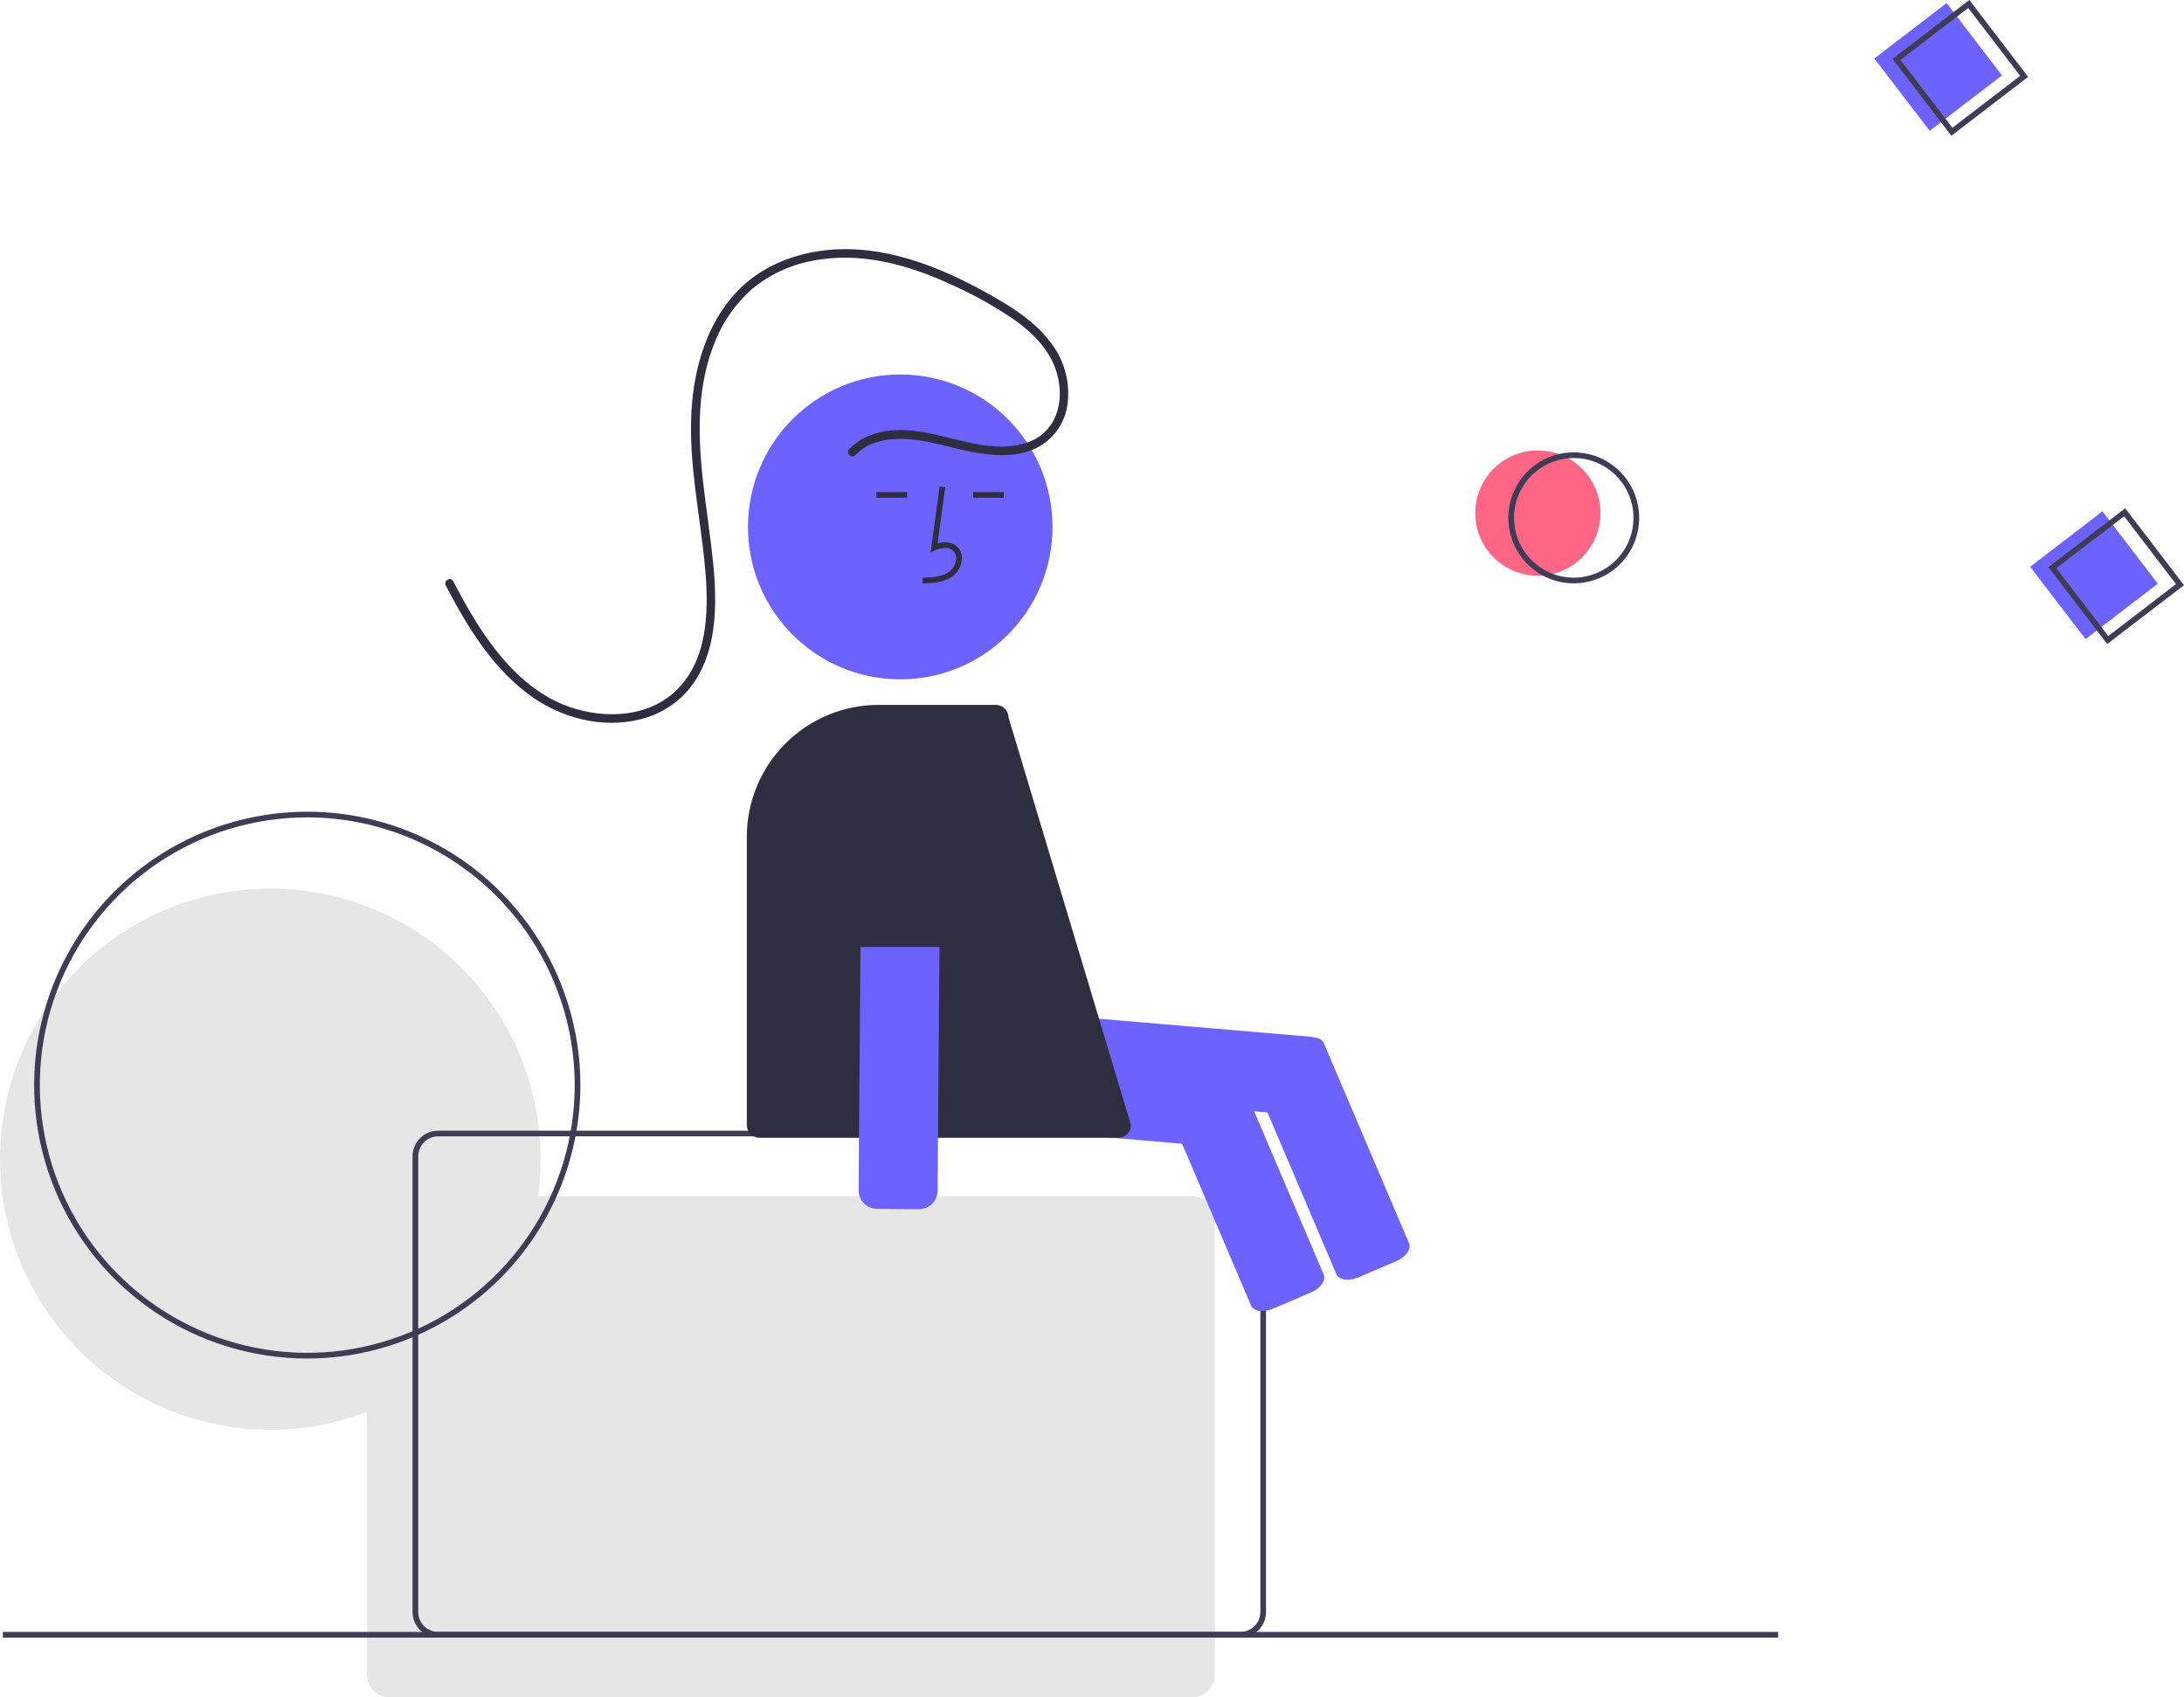 <svg width="292" height="227" viewBox="0 0 292 227" fill="none" xmlns="http://www.w3.org/2000/svg">
<g clip-path="url(#clip0_130_169)">
<path d="M177.424 141.316L176.948 146.917C176.892 147.571 176.579 148.176 176.078 148.599C175.576 149.022 174.928 149.229 174.275 149.174L127.651 145.203C126.998 145.146 126.394 144.833 125.972 144.331C125.549 143.829 125.343 143.18 125.397 142.526L125.873 136.925C125.93 136.271 126.243 135.666 126.744 135.243C127.245 134.82 127.893 134.613 128.547 134.668L175.17 138.639C175.823 138.696 176.427 139.009 176.85 139.511C177.272 140.013 177.479 140.662 177.424 141.316Z" fill="#6C63FF"/>
<path d="M186.717 168.638L181.553 170.844C180.299 171.38 179.008 171.181 178.676 170.401L167.27 143.634C166.938 142.854 167.688 141.784 168.942 141.248L174.106 139.042C175.36 138.506 176.65 138.705 176.983 139.485L188.388 166.252C188.72 167.032 187.97 168.102 186.717 168.638Z" fill="#6C63FF"/>
<path d="M159.379 159.966H71.934C72.941 152.667 71.699 145.234 68.373 138.661C65.048 132.089 59.798 126.689 53.325 123.184C46.852 119.68 39.465 118.238 32.151 119.05C24.837 119.863 17.946 122.892 12.398 127.733C6.85 132.573 2.909 138.994 1.104 146.137C-0.701 153.28 -0.285 160.805 2.296 167.705C4.877 174.605 9.5 180.552 15.547 184.75C21.594 188.948 28.777 191.198 36.136 191.198C40.557 191.202 44.941 190.392 49.069 188.809V223.953C49.069 224.761 49.39 225.536 49.96 226.108C50.531 226.679 51.305 227 52.112 227H159.379C160.186 227 160.96 226.679 161.531 226.108C162.101 225.536 162.422 224.761 162.422 223.953V163.013C162.422 162.205 162.101 161.43 161.531 160.858C160.96 160.287 160.186 159.966 159.379 159.966Z" fill="#E6E6E6"/>
<path d="M165.845 219.002H58.578C57.671 219.001 56.801 218.639 56.159 217.996C55.517 217.354 55.156 216.483 55.155 215.574V154.634C55.156 153.725 55.517 152.854 56.159 152.211C56.801 151.568 57.671 151.207 58.578 151.206H165.845C166.753 151.207 167.623 151.568 168.265 152.211C168.907 152.854 169.268 153.725 169.269 154.634V215.574C169.268 216.483 168.907 217.354 168.265 217.996C167.623 218.639 166.753 219.001 165.845 219.002ZM58.578 151.968C57.873 151.968 57.196 152.25 56.697 152.749C56.197 153.249 55.917 153.927 55.916 154.634V215.574C55.917 216.281 56.197 216.958 56.697 217.458C57.196 217.958 57.873 218.239 58.578 218.24H165.845C166.551 218.239 167.228 217.958 167.727 217.458C168.226 216.958 168.507 216.281 168.508 215.574V154.634C168.507 153.927 168.226 153.249 167.727 152.749C167.228 152.25 166.551 151.968 165.845 151.968H58.578Z" fill="#3F3D56"/>
<path d="M166.013 145.506L165.537 151.107C165.48 151.761 165.167 152.366 164.666 152.789C164.165 153.212 163.517 153.419 162.864 153.364L116.24 149.392C115.587 149.336 114.983 149.023 114.56 148.521C114.138 148.019 113.931 147.37 113.986 146.716L114.462 141.114C114.518 140.461 114.831 139.856 115.333 139.433C115.834 139.009 116.482 138.803 117.135 138.858L163.759 142.829C164.412 142.885 165.016 143.199 165.438 143.701C165.861 144.203 166.067 144.852 166.013 145.506Z" fill="#6C63FF"/>
<path d="M175.305 172.828L170.141 175.034C168.887 175.569 167.597 175.371 167.264 174.591L155.859 147.824C155.527 147.044 156.277 145.973 157.531 145.438L162.695 143.232C163.948 142.696 165.239 142.895 165.571 143.674L176.977 170.442C177.309 171.222 176.559 172.292 175.305 172.828Z" fill="#6C63FF"/>
<path d="M260.261 0.411L250.596 7.821L257.996 17.498L267.661 10.088L260.261 0.411Z" fill="#6C63FF"/>
<path d="M205.611 76.995C210.232 76.995 213.979 73.243 213.979 68.615C213.979 63.988 210.232 60.236 205.611 60.236C200.989 60.236 197.242 63.988 197.242 68.615C197.242 73.243 200.989 76.995 205.611 76.995Z" fill="#FF6584"/>
<path d="M203.464 74.579C202.412 73.204 201.791 71.546 201.679 69.817C201.568 68.088 201.971 66.365 202.838 64.866C203.705 63.366 204.996 62.157 206.549 61.393C208.101 60.628 209.846 60.342 211.561 60.569C213.276 60.797 214.885 61.529 216.185 62.673C217.485 63.817 218.417 65.321 218.863 66.995C219.309 68.669 219.249 70.438 218.691 72.078C218.134 73.718 217.103 75.156 215.729 76.209C213.885 77.619 211.559 78.239 209.26 77.933C206.96 77.628 204.876 76.422 203.464 74.579ZM216.752 64.391C215.792 63.135 214.481 62.192 212.985 61.682C211.49 61.172 209.877 61.118 208.35 61.526C206.824 61.933 205.453 62.785 204.41 63.974C203.367 65.162 202.699 66.633 202.491 68.201C202.284 69.769 202.545 71.364 203.242 72.784C203.939 74.203 205.041 75.384 206.409 76.176C207.776 76.969 209.348 77.337 210.924 77.235C212.501 77.133 214.012 76.566 215.266 75.604C216.946 74.313 218.046 72.407 218.325 70.305C218.603 68.203 218.038 66.076 216.752 64.391Z" fill="#3F3D56"/>
<path d="M260.894 18.155L253.031 7.873L263.3 0L271.162 10.282L260.894 18.155ZM254.098 8.014L261.035 17.087L270.096 10.14L263.158 1.068L254.098 8.014Z" fill="#3F3D56"/>
<path d="M281.099 68.383L271.434 75.793L278.834 85.47L288.499 78.06L281.099 68.383Z" fill="#6C63FF"/>
<path d="M281.732 86.127L273.869 75.845L284.138 67.972L292 78.254L281.732 86.127ZM274.936 75.987L281.873 85.059L290.933 78.112L283.996 69.04L274.936 75.987Z" fill="#3F3D56"/>
<path d="M237.737 218.24H0.38V219.002H237.737V218.24Z" fill="#3F3D56"/>
<path d="M41.081 181.676C33.859 181.676 26.799 179.531 20.794 175.514C14.788 171.496 10.108 165.785 7.344 159.104C4.58 152.423 3.857 145.071 5.266 137.979C6.675 130.886 10.153 124.371 15.26 119.257C20.367 114.144 26.873 110.661 33.957 109.25C41.041 107.84 48.383 108.564 55.055 111.331C61.728 114.099 67.431 118.785 71.443 124.798C75.456 130.811 77.597 137.88 77.597 145.112C77.586 154.806 73.736 164.1 66.89 170.954C60.044 177.809 50.762 181.665 41.081 181.676ZM41.081 109.31C34.009 109.31 27.096 111.409 21.216 115.343C15.336 119.277 10.753 124.869 8.047 131.411C5.341 137.953 4.633 145.152 6.012 152.096C7.392 159.041 10.797 165.421 15.798 170.428C20.798 175.435 27.169 178.845 34.105 180.226C41.041 181.608 48.231 180.899 54.764 178.189C61.298 175.479 66.882 170.89 70.811 165.002C74.74 159.115 76.837 152.193 76.837 145.112C76.826 135.62 73.055 126.52 66.352 119.808C59.649 113.096 50.561 109.32 41.081 109.31Z" fill="#3F3D56"/>
<path d="M120.36 90.849C131.603 90.849 140.718 81.722 140.718 70.464C140.718 59.206 131.603 50.08 120.36 50.08C109.117 50.08 100.003 59.206 100.003 70.464C100.003 81.722 109.117 90.849 120.36 90.849Z" fill="#6C63FF"/>
<path d="M123.356 78.019L123.335 77.258C124.75 77.218 125.998 77.129 126.935 76.443C127.201 76.238 127.42 75.978 127.576 75.68C127.732 75.382 127.823 75.054 127.841 74.719C127.858 74.513 127.827 74.307 127.751 74.116C127.674 73.925 127.555 73.754 127.403 73.616C126.78 73.09 125.779 73.26 125.049 73.595L124.419 73.884L125.626 65.052L126.38 65.155L125.353 72.668C126.345 72.376 127.264 72.502 127.894 73.034C128.135 73.246 128.325 73.51 128.448 73.807C128.571 74.104 128.623 74.425 128.601 74.746C128.579 75.197 128.459 75.637 128.248 76.037C128.038 76.436 127.743 76.785 127.384 77.059C126.179 77.94 124.614 77.984 123.356 78.019Z" fill="#2F2E41"/>
<path d="M134.205 65.803H130.108V66.565H134.205V65.803Z" fill="#2F2E41"/>
<path d="M121.272 65.803H117.175V66.565H121.272V65.803Z" fill="#2F2E41"/>
<path d="M149.489 152.158H101.561C101.107 152.158 100.672 151.977 100.352 151.656C100.031 151.334 99.85 150.899 99.85 150.444V111.892C99.855 107.218 101.711 102.738 105.011 99.434C108.312 96.129 112.786 94.27 117.453 94.265H133.133C133.582 94.266 134.012 94.442 134.332 94.757C134.653 95.073 134.836 95.501 134.844 95.95L151.201 150.416V150.444C151.2 150.899 151.02 151.334 150.699 151.656C150.378 151.977 149.943 152.158 149.489 152.158Z" fill="#2F2E41"/>
<path d="M117.652 109.864L123.266 109.908C123.922 109.914 124.548 110.18 125.008 110.648C125.468 111.115 125.724 111.747 125.719 112.403L125.352 159.254C125.346 159.911 125.08 160.538 124.613 160.998C124.146 161.459 123.515 161.715 122.86 161.71L117.246 161.666C116.59 161.66 115.964 161.394 115.504 160.927C115.044 160.459 114.788 159.828 114.793 159.171L115.161 112.32C115.166 111.663 115.432 111.036 115.899 110.576C116.366 110.115 116.997 109.859 117.652 109.864Z" fill="#6C63FF"/>
<path d="M112.022 107.976C112.022 105.754 112.903 103.623 114.473 102.051C116.042 100.48 118.171 99.597 120.39 99.597C122.61 99.597 124.738 100.48 126.307 102.051C127.877 103.623 128.758 105.754 128.758 107.976V126.639H112.022V107.976Z" fill="#2F2E41"/>
<path d="M114.347 60.864C116.275 58.877 119.076 58.536 121.712 58.752C124.534 58.983 127.209 59.922 129.978 60.444C132.709 60.959 135.67 61.19 138.28 60.049C139.485 59.507 140.53 58.662 141.311 57.595C142.093 56.529 142.585 55.277 142.739 53.963C143.075 51.204 142.361 48.419 140.74 46.163C138.952 43.634 136.412 41.781 133.772 40.226C128.081 36.874 121.735 33.94 115.076 33.398C109.064 32.908 102.69 34.572 98.461 39.067C94.497 43.282 92.809 49.163 92.458 54.827C92.01 62.055 93.695 69.194 94.305 76.362C94.779 81.939 94.602 88.634 90.078 92.64C86.077 96.182 79.984 96.14 75.267 94.205C69.66 91.904 65.725 86.741 62.749 81.665C61.992 80.373 61.28 79.055 60.589 77.726C60.25 77.074 59.265 77.651 59.604 78.303C62.389 83.662 65.628 89.015 70.499 92.728C74.759 95.975 80.442 97.539 85.707 96.167C88.259 95.529 90.539 94.086 92.21 92.052C94.015 89.801 94.962 87.031 95.357 84.197C95.779 81.164 95.632 78.108 95.326 75.072C94.957 71.416 94.369 67.788 93.967 64.136C93.281 57.918 93.186 51.464 95.641 45.588C96.698 42.968 98.342 40.625 100.445 38.74C102.747 36.797 105.509 35.478 108.466 34.911C114.917 33.57 121.474 35.385 127.314 38.12C130.261 39.438 133.083 41.023 135.742 42.855C138.099 44.545 140.295 46.757 141.203 49.579C141.986 52.01 141.921 54.889 140.36 57.009C138.693 59.275 135.803 59.841 133.153 59.704C127.712 59.424 122.227 56.257 116.752 58.065C115.536 58.458 114.434 59.141 113.54 60.056C113.028 60.583 113.834 61.392 114.347 60.864Z" fill="#2F2E41"/>
</g>
<defs>
<clipPath id="clip0_130_169">
<rect width="292" height="227" fill="white"/>
</clipPath>
</defs>
</svg>
